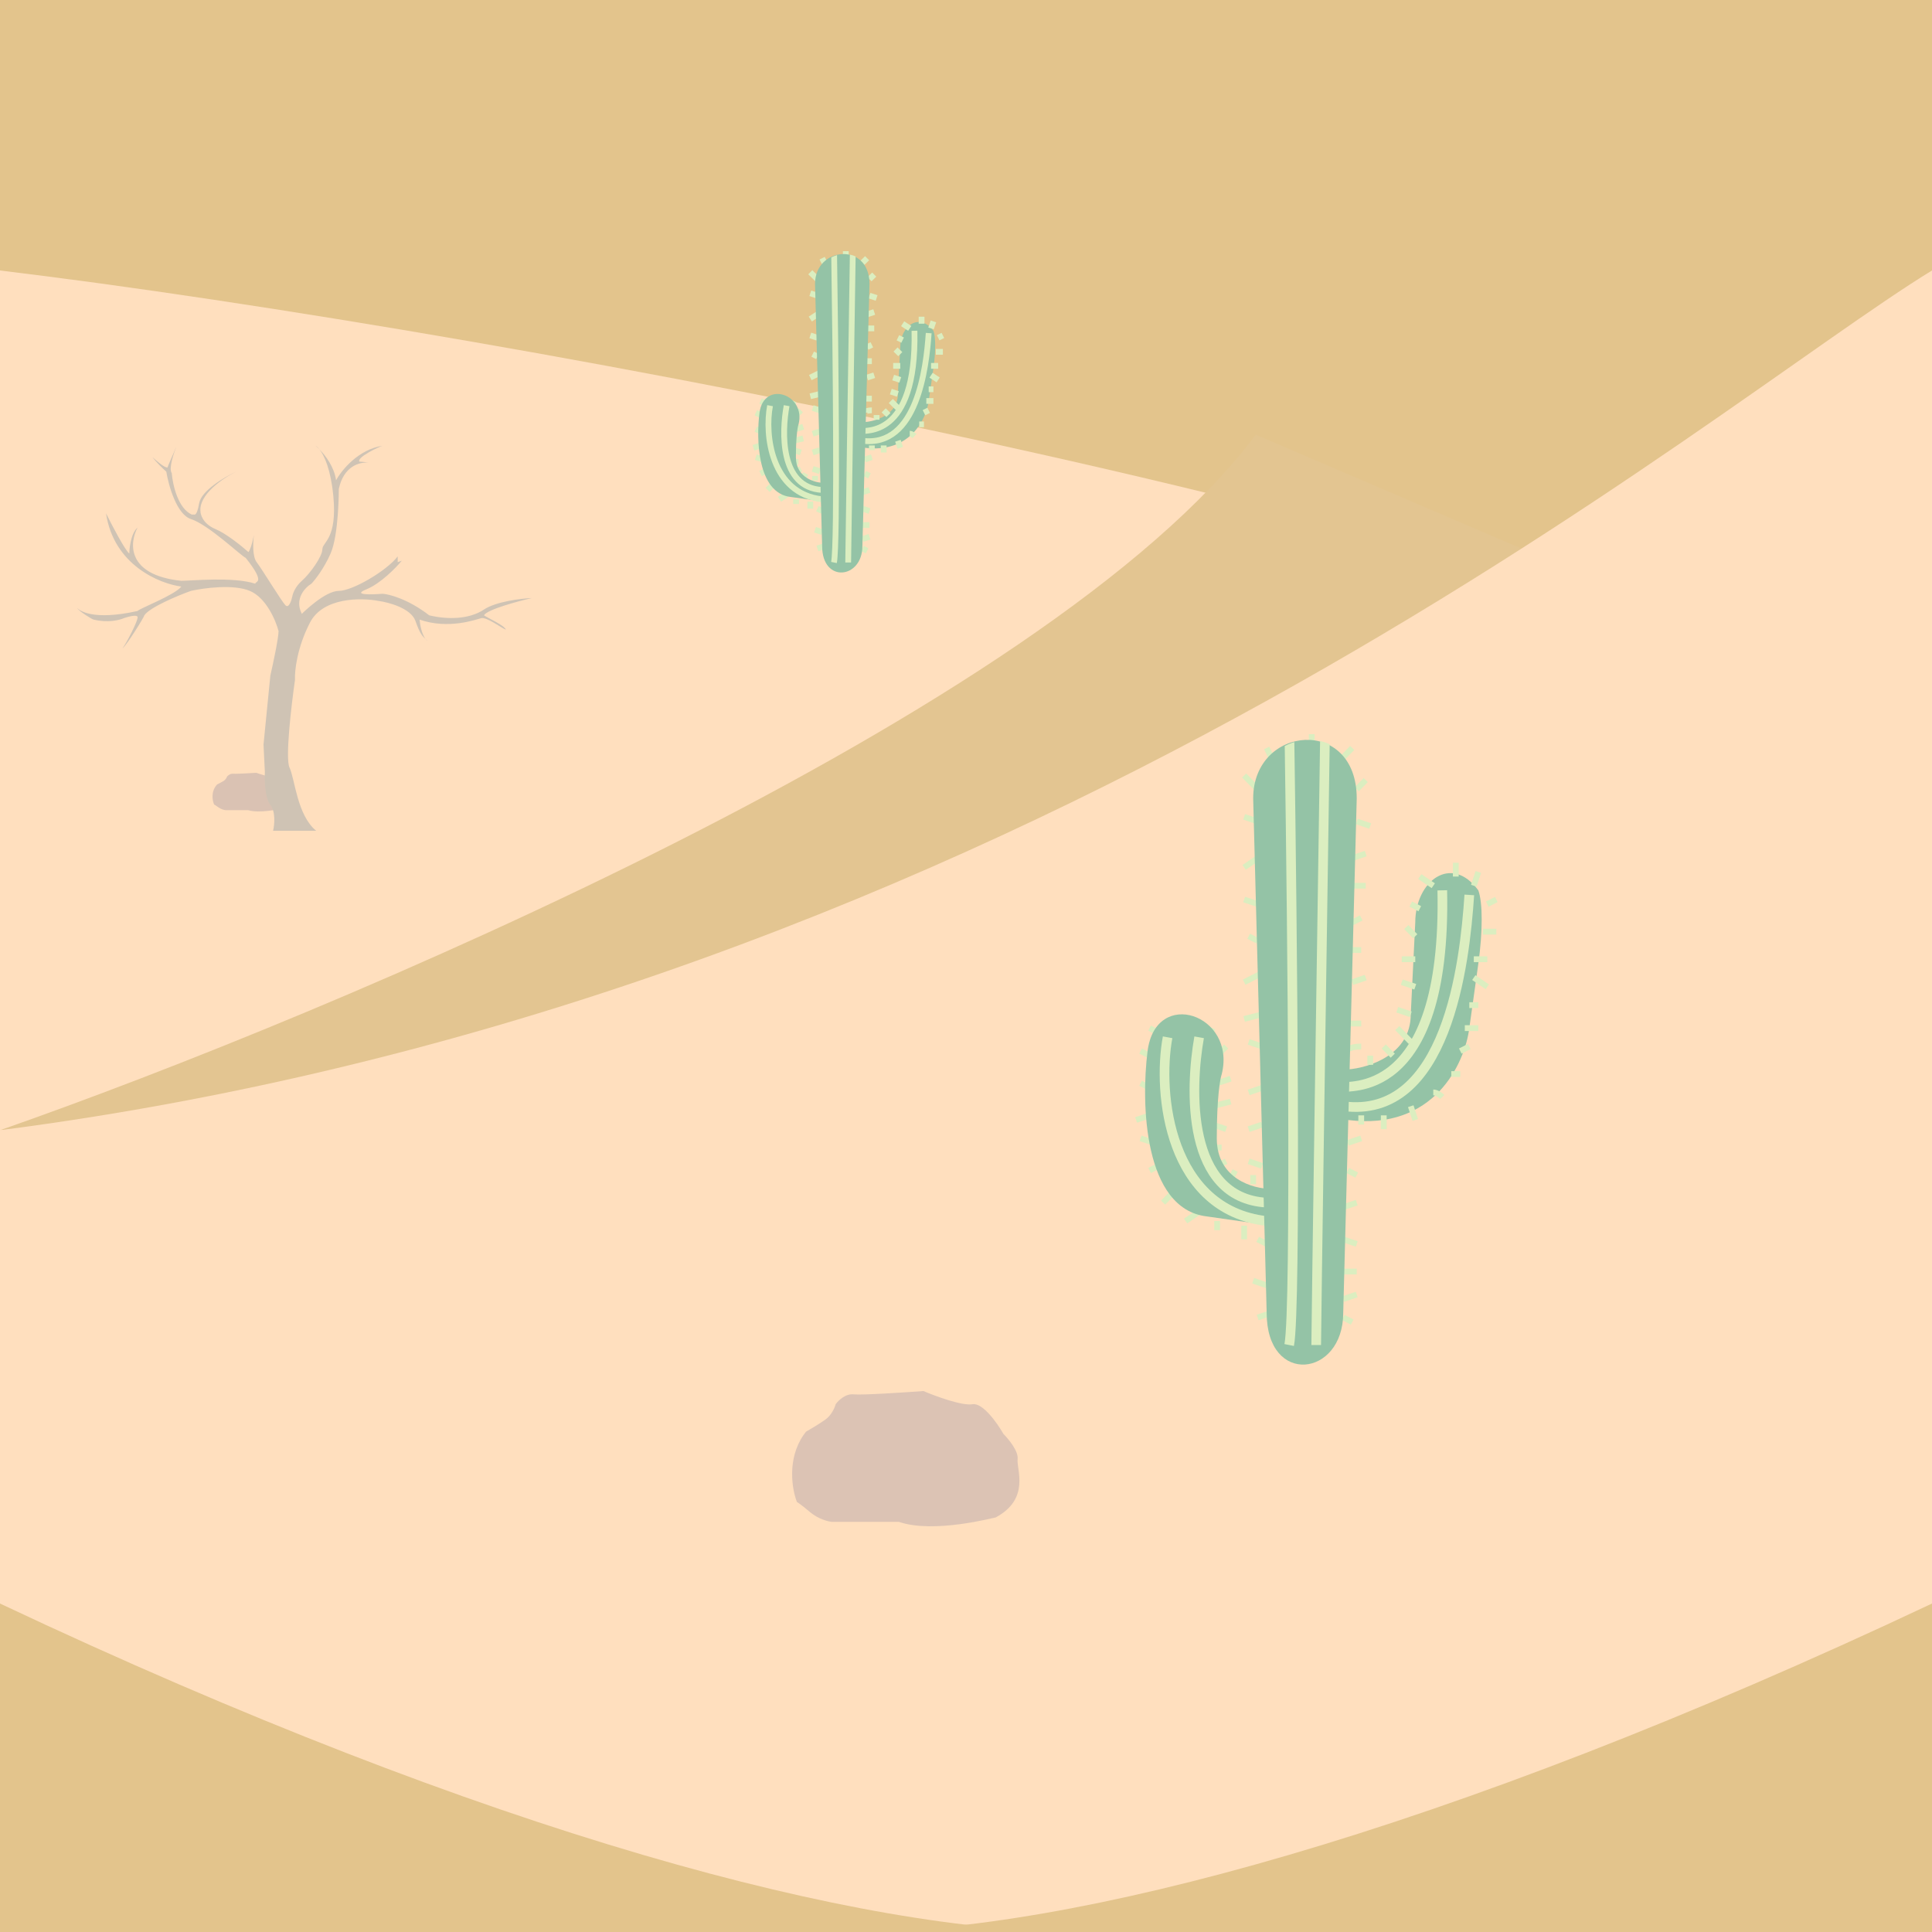 <svg width="100" height="100" viewBox="0 0 100 100" fill="none" xmlns="http://www.w3.org/2000/svg">
<rect width="100" height="100" fill="#C07C01"/>
<path d="M100 38.5C83.73 27.917 25.9 17.123 0 14V100L100 99.5V38.5Z" fill="#FFB76F"/>
<path d="M98.039 50L0 58.5C17.167 52.5 54.2 36.9 65 22.5L93 34.5C93 53.5 91.177 43.5 98.039 50Z" fill="#C27F0A"/>
<path d="M46.475 20.391C46.475 21.457 45.332 21.805 44.76 21.845V23.178C47.113 23.469 47.946 21.683 48.069 20.755L48.314 19.058C48.436 18.21 48.436 17.443 48.314 17.12C47.578 16.15 46.598 16.877 46.598 17.968L46.475 20.391Z" fill="#117B39"/>
<path d="M44.637 13.606L44.882 13.364M45.005 14.454L45.25 14.212M45.005 15.302L45.373 15.423M44.882 16.271L45.25 16.15M44.882 16.998H45.25M44.882 17.968L45.127 17.847M44.882 18.695H45.127M44.882 19.543L45.25 19.422M43.779 13.242V13M42.676 13.606L42.554 13.364M42.309 14.454L41.941 14.091M42.309 15.302L41.941 15.181M42.309 16.271L41.941 16.514M42.309 17.483L41.941 17.362M42.309 18.452L42.064 18.331M42.431 19.301L41.941 19.543M42.431 20.391L41.941 20.512M42.431 21.239L42.064 21.118M42.431 22.33L42.064 22.451M42.431 23.299L42.064 23.42M42.431 24.39L42.064 24.268M42.186 24.874V24.632M41.574 24.753L41.696 24.511M41.206 24.39L41.451 24.268M41.083 23.905H41.328M41.083 23.299L41.451 23.42M41.083 22.814L41.574 22.693M41.206 22.209L41.574 22.087M41.206 21.482L41.451 21.239M40.961 20.997L41.083 20.755M39.613 20.876L39.368 20.755M39.368 21.482L39.123 21.36M39.368 22.33L39.123 22.209M39.368 23.057L39 23.178M39.49 23.784L39.123 23.663M39.613 24.39L39.368 24.511M39.98 25.116L39.735 25.359M40.716 25.601L40.348 25.843M41.206 25.843V26.086M41.941 25.965V26.328M42.554 26.449L42.309 26.328M42.554 27.54L42.186 27.419M42.676 28.267L42.309 28.388" stroke="#AFD973" stroke-width="0.3"/>
<path d="M41.196 23.664C41.196 24.73 42.183 24.996 42.676 24.996V25.965L40.927 25.723C39.205 25.529 39.133 22.736 39.312 21.364C39.534 19.669 41.734 20.395 41.331 21.969C41.286 22.09 41.196 22.599 41.196 23.664Z" fill="#117B39"/>
<path d="M44.76 23.784L45.127 23.663M44.76 24.511L45.005 24.632M44.637 25.48L45.005 25.359M44.637 26.328L45.005 26.449M44.637 27.176H45.005M44.637 27.903L45.005 27.782M44.637 28.388L44.882 28.509M45.127 23.057V23.299M45.74 23.057V23.42M44.76 21.36C44.76 21.264 45.005 21.239 45.127 21.239M44.76 20.633H45.127M45.373 21.482V21.724M45.74 21.239L45.985 21.482M46.108 20.755L46.475 21.118M46.108 20.27L46.475 20.391M46.23 19.543L46.598 19.664M46.23 18.937H46.598M46.353 18.089L46.598 18.331M46.475 17.483L46.721 17.604M46.721 16.756L47.088 16.998M47.701 16.393V16.756M48.314 16.635L48.191 16.998M48.559 17.483L48.804 17.362M48.436 18.21H48.804M48.191 18.937H48.559M48.191 19.422L48.559 19.664M48.069 20.149H48.314M47.946 20.755H48.314M47.824 21.36L48.069 21.239M47.578 21.966H47.824M47.088 22.451C47.186 22.451 47.292 22.532 47.333 22.572M46.475 22.814L46.598 23.178" stroke="#AFD973" stroke-width="0.3"/>
<path d="M39.858 20.997C39.572 22.491 39.907 25.553 42.554 25.843M40.716 20.997C40.471 22.33 40.348 25.238 42.554 25.359M44.637 22.33C44.637 22.209 47.456 22.814 47.333 17.12M48.069 17.241C47.946 19.058 47.456 23.178 44.637 22.814" stroke="#AFD973" stroke-width="0.3"/>
<path d="M42.186 14.696L42.554 28.267C42.554 30.206 44.637 29.963 44.637 28.267L45.005 14.696C45.005 12.515 42.186 12.758 42.186 14.696Z" fill="#117B39"/>
<path fill-rule="evenodd" clip-rule="evenodd" d="M43.027 13.322C43.066 15.848 43.108 19.357 43.121 22.432C43.128 24.113 43.126 25.665 43.111 26.855C43.103 27.45 43.092 27.953 43.076 28.337C43.061 28.727 43.041 28.98 43.02 29.085L43.313 29.145C43.341 29.012 43.361 28.732 43.376 28.349C43.392 27.961 43.403 27.455 43.411 26.858C43.426 25.666 43.428 24.113 43.421 22.431C43.407 19.308 43.364 15.739 43.325 13.204C43.223 13.232 43.123 13.272 43.027 13.322ZM43.989 13.176C43.905 18.604 43.752 28.604 43.752 29.115H44.052C44.052 28.61 44.203 18.723 44.287 13.273C44.192 13.229 44.091 13.197 43.989 13.176Z" fill="#AFD973"/>
<path d="M0 58.5C52.766 51.676 88.653 20.93 100 14V100H0V58.5Z" fill="#FFB76F"/>
<path d="M73.021 52.501C73.021 54.593 70.846 55.275 69.758 55.354V57.969C74.233 58.54 75.818 55.037 76.051 53.215L76.517 49.886C76.75 48.222 76.75 46.717 76.517 46.083C75.119 44.181 73.254 45.607 73.254 47.747L73.021 52.501Z" fill="#117B39"/>
<path d="M69.525 39.189L69.991 38.713M70.224 40.853L70.69 40.377M70.224 42.517L70.923 42.755M69.991 44.419L70.69 44.181M69.991 45.845H70.69M69.991 47.747L70.457 47.509M69.991 49.173H70.457M69.991 50.837L70.69 50.6M67.894 38.475V38M65.796 39.189L65.563 38.713M65.097 40.853L64.397 40.14M65.097 42.517L64.397 42.279M65.097 44.419L64.397 44.894M65.097 46.796L64.397 46.558M65.097 48.698L64.631 48.46M65.33 50.362L64.397 50.837M65.33 52.502L64.397 52.739M65.33 54.166L64.631 53.928M65.33 56.305L64.631 56.543M65.33 58.207L64.631 58.445M65.33 60.346L64.631 60.109M64.864 61.297V60.822M63.698 61.06L63.931 60.584M62.999 60.346L63.465 60.109M62.766 59.396H63.232M62.766 58.207L63.465 58.445M62.766 57.256L63.698 57.018M62.999 56.067L63.698 55.83M62.999 54.641L63.465 54.166M62.533 53.69L62.766 53.215M59.969 53.452L59.503 53.215M59.503 54.641L59.037 54.403M59.503 56.305L59.037 56.067M59.503 57.731L58.804 57.969M59.736 59.158L59.037 58.92M59.969 60.346L59.503 60.584M60.668 61.773L60.202 62.248M62.067 62.724L61.368 63.199M62.999 63.199V63.675M64.397 63.437V64.15M65.563 64.388L65.097 64.15M65.563 66.528L64.864 66.29M65.796 67.954L65.097 68.192" stroke="#AFD973" stroke-width="0.3"/>
<path d="M62.981 58.923C62.981 61.014 64.858 61.536 65.796 61.536V63.437L62.469 62.962C59.193 62.582 59.056 57.102 59.398 54.41C59.819 51.084 64.004 52.509 63.237 55.597C63.151 55.835 62.981 56.833 62.981 58.923Z" fill="#117B39"/>
<path d="M69.758 59.158L70.457 58.92M69.758 60.584L70.224 60.822M69.525 62.486L70.224 62.248M69.525 64.15L70.224 64.388M69.525 65.814H70.224M69.525 67.241L70.224 67.003M69.525 68.192L69.991 68.429M70.457 57.731V58.207M71.623 57.731V58.445M69.758 54.403C69.758 54.213 70.224 54.166 70.457 54.166M69.758 52.977H70.457M70.923 54.641V55.116M71.623 54.166L72.089 54.641M72.322 53.215L73.021 53.928M72.322 52.264L73.021 52.501M72.555 50.837L73.254 51.075M72.555 49.649H73.254M72.788 47.985L73.254 48.46M73.021 46.796L73.487 47.034M73.487 45.37L74.186 45.845M75.352 44.656V45.37M76.517 45.132L76.284 45.845M76.983 46.796L77.449 46.558M76.75 48.222H77.449M76.284 49.649H76.983M76.284 50.6L76.983 51.075M76.051 52.026H76.517M75.818 53.215H76.517M75.585 54.403L76.051 54.166M75.119 55.592H75.585M74.186 56.543C74.373 56.543 74.575 56.701 74.653 56.781M73.021 57.256L73.254 57.969" stroke="#AFD973" stroke-width="0.3"/>
<path d="M60.435 53.69C59.892 56.622 60.529 62.629 65.563 63.199M62.067 53.69C61.601 56.305 61.368 62.011 65.563 62.248M69.525 56.305C69.525 56.067 74.886 57.256 74.653 46.083M76.051 46.321C75.818 49.886 74.886 57.969 69.525 57.256" stroke="#AFD973" stroke-width="0.5"/>
<path d="M64.864 41.328L65.563 67.954C65.563 71.757 69.525 71.282 69.525 67.954L70.224 41.328C70.224 37.049 64.864 37.525 64.864 41.328Z" fill="#117B39"/>
<path fill-rule="evenodd" clip-rule="evenodd" d="M66.498 38.613C66.571 43.572 66.651 50.465 66.676 56.505C66.69 59.805 66.687 62.849 66.657 65.184C66.643 66.351 66.621 67.34 66.592 68.094C66.562 68.858 66.525 69.359 66.483 69.569L66.973 69.667C67.025 69.411 67.062 68.866 67.091 68.114C67.121 67.353 67.142 66.359 67.157 65.19C67.187 62.851 67.19 59.804 67.176 56.503C67.151 50.381 67.069 43.383 66.995 38.41C66.825 38.461 66.658 38.529 66.498 38.613ZM68.327 38.353C68.167 49.004 67.877 68.615 67.877 69.618H68.377C68.377 68.625 68.664 49.208 68.824 38.52C68.664 38.446 68.497 38.391 68.327 38.353Z" fill="#AFD973"/>
<g filter="url(#filter0_i_26_2704)">
<path d="M58.334 73.683C57.8 73.774 56.419 73.266 55.796 73C54.772 73.076 52.616 73.216 52.189 73.171C51.761 73.125 51.387 73.493 51.254 73.683C51.209 73.853 51.04 74.252 50.719 74.479C50.399 74.707 49.918 74.991 49.717 75.105C49.673 75.161 49.63 75.218 49.591 75.276C48.727 76.526 48.994 78.094 49.25 78.746C49.294 78.766 49.49 78.894 49.918 79.259C50.345 79.623 50.853 79.752 51.053 79.771H54.527C56.33 80.397 59.469 79.543 59.536 79.543C61.34 78.576 60.605 77.04 60.672 76.528C60.725 76.118 60.204 75.484 59.937 75.219C59.625 74.669 58.868 73.592 58.334 73.683Z" fill="#B17B59"/>
</g>
<g filter="url(#filter1_i_26_2704)">
<path d="M22.111 41.195C21.933 41.221 21.473 41.076 21.265 41C20.924 41.022 20.205 41.062 20.063 41.049C19.92 41.036 19.796 41.141 19.751 41.195C19.736 41.244 19.68 41.358 19.573 41.423C19.466 41.488 19.306 41.569 19.239 41.602C19.224 41.617 19.21 41.634 19.197 41.65C18.909 42.007 18.998 42.455 19.083 42.642C19.098 42.647 19.163 42.684 19.306 42.788C19.448 42.892 19.618 42.929 19.684 42.934H20.842C21.443 43.113 22.49 42.869 22.512 42.869C23.113 42.593 22.868 42.154 22.891 42.008C22.908 41.891 22.735 41.71 22.646 41.634C22.542 41.477 22.289 41.169 22.111 41.195Z" fill="#AD7856"/>
</g>
<path d="M44.118 100C55.392 100 74.51 95.017 100 83V100H44.118Z" fill="#C07C01"/>
<path d="M55.882 100C44.608 100 25.49 95.017 0 83V100H55.882Z" fill="#C07C01"/>
<path d="M12.93 30.584C13.78 30.941 14.276 32.12 14.418 32.665C14.418 33.022 14.135 34.351 13.993 34.97L13.639 38.539L13.709 39.952C13.686 40.373 13.709 41.305 13.993 41.662C14.276 42.019 14.206 42.703 14.135 43H16.363C15.371 42.182 15.269 40.323 14.985 39.729C14.758 39.253 15.08 36.507 15.269 35.193C15.245 34.747 15.368 33.528 16.048 32.219C16.729 30.911 18.694 30.931 19.592 31.104C20.135 31.178 21.279 31.491 21.505 32.145C21.73 32.794 21.866 32.928 22.019 33.067C22.056 33.117 22.098 33.157 22.143 33.186C22.099 33.14 22.058 33.103 22.019 33.067C21.824 32.81 21.738 32.32 21.718 32.071C23.206 32.591 24.624 32.071 24.907 31.996C25.191 31.922 25.97 32.517 26.183 32.591C26.112 32.368 25.262 31.996 25.049 31.848C25.219 31.55 26.773 31.129 27.529 30.955C26.962 30.98 25.673 31.134 25.049 31.55C24.269 32.071 23.135 32.071 22.214 31.848C21.137 31.015 20.159 30.757 19.804 30.732C19.214 30.782 18.217 30.807 18.954 30.509C19.691 30.212 20.489 29.394 20.797 29.022L20.584 29.097V28.799C20.017 29.543 18.245 30.584 17.537 30.584C16.828 30.584 15.694 31.699 15.623 31.773C15.226 31 15.788 30.41 16.119 30.212C16.308 30.014 16.771 29.424 17.111 28.651C17.537 27.684 17.537 25.379 17.537 25.305C17.79 24.134 18.593 23.907 19.08 23.944C19.14 23.952 19.195 23.96 19.237 23.966C19.19 23.956 19.137 23.948 19.08 23.944C18.905 23.92 18.684 23.892 18.6 23.892C18.458 23.669 19.663 23.099 19.804 23.074C18.557 23.253 17.678 24.338 17.395 24.859C17.302 24.181 16.86 23.588 16.532 23.258C16.456 23.162 16.386 23.103 16.332 23.074C16.389 23.12 16.458 23.182 16.532 23.258C16.788 23.577 17.122 24.304 17.253 25.677C17.466 27.907 16.686 28.056 16.686 28.427C16.686 28.799 16.048 29.692 15.623 30.063C15.283 30.361 15.15 30.732 15.127 30.881C15.08 31.104 14.943 31.506 14.773 31.327C14.56 31.104 13.568 29.468 13.284 29.097C13.057 28.799 13.095 28.031 13.143 27.684C13.029 28.279 12.906 28.527 12.859 28.576C12.528 28.279 11.725 27.625 11.158 27.387C10.449 27.089 10.379 26.569 10.379 26.494C10.265 25.602 11.56 24.735 12.221 24.413C11.63 24.685 10.421 25.394 10.308 26.048C10.166 26.866 10.024 26.569 9.953 26.643C9.216 26.346 8.937 25.082 8.89 24.487C8.717 24.245 9.01 23.421 9.128 23.115C9.145 23.074 9.16 23.035 9.174 23C9.173 23.002 9.155 23.045 9.128 23.115C8.968 23.507 8.678 24.122 8.678 24.19C8.564 24.249 8.111 23.867 7.898 23.669C8.068 23.907 8.441 24.264 8.607 24.413C8.725 25.131 9.145 26.628 9.882 26.866C10.804 27.164 12.505 28.799 12.717 28.874C13.78 30.212 13.213 30.063 13.213 30.212C12.079 29.84 9.882 30.063 9.386 30.063C6.551 29.766 6.693 28.105 7.118 27.312C6.764 27.61 6.693 28.427 6.693 28.651C6.466 28.472 5.795 27.188 5.488 26.569C5.885 29.245 8.252 30.212 9.386 30.361C9.032 30.807 7.26 31.476 7.118 31.625C4.78 32.145 4.102 31.588 4 31.476C4.071 31.625 4.78 32.071 4.85 32.071C5.588 32.249 6.197 32.095 6.41 31.996C6.622 31.922 7.062 31.803 7.118 31.922C7.189 32.071 6.477 33.409 6.339 33.558C6.551 33.409 7.473 31.922 7.473 31.848C7.756 31.431 9.197 30.831 9.882 30.584C10.544 30.435 12.079 30.227 12.93 30.584Z" fill="#957B59"/>
<path d="M0 0H100V100H0V0Z" fill="white" fill-opacity="0.55"/>
<defs>
<filter id="filter0_i_26_2704" x="45" y="72" width="15.765" height="8" filterUnits="userSpaceOnUse" color-interpolation-filters="sRGB">
<feFlood flood-opacity="0" result="BackgroundImageFix"/>
<feBlend mode="normal" in="SourceGraphic" in2="BackgroundImageFix" result="shape"/>
<feColorMatrix in="SourceAlpha" type="matrix" values="0 0 0 0 0 0 0 0 0 0 0 0 0 0 0 0 0 0 127 0" result="hardAlpha"/>
<feOffset dx="-8" dy="-1"/>
<feGaussianBlur stdDeviation="2"/>
<feComposite in2="hardAlpha" operator="arithmetic" k2="-1" k3="1"/>
<feColorMatrix type="matrix" values="0 0 0 0 0.333 0 0 0 0 0.188 0 0 0 0 0.106 0 0 0 0.35 0"/>
<feBlend mode="normal" in2="shape" result="effect1_innerShadow_26_2704"/>
</filter>
<filter id="filter1_i_26_2704" x="19" y="41" width="3.922" height="2" filterUnits="userSpaceOnUse" color-interpolation-filters="sRGB">
<feFlood flood-opacity="0" result="BackgroundImageFix"/>
<feBlend mode="normal" in="SourceGraphic" in2="BackgroundImageFix" result="shape"/>
<feColorMatrix in="SourceAlpha" type="matrix" values="0 0 0 0 0 0 0 0 0 0 0 0 0 0 0 0 0 0 127 0" result="hardAlpha"/>
<feOffset dx="-8" dy="-1"/>
<feGaussianBlur stdDeviation="2"/>
<feComposite in2="hardAlpha" operator="arithmetic" k2="-1" k3="1"/>
<feColorMatrix type="matrix" values="0 0 0 0 0.569 0 0 0 0 0.38 0 0 0 0 0.263 0 0 0 0.35 0"/>
<feBlend mode="normal" in2="shape" result="effect1_innerShadow_26_2704"/>
</filter>
</defs>
</svg>
